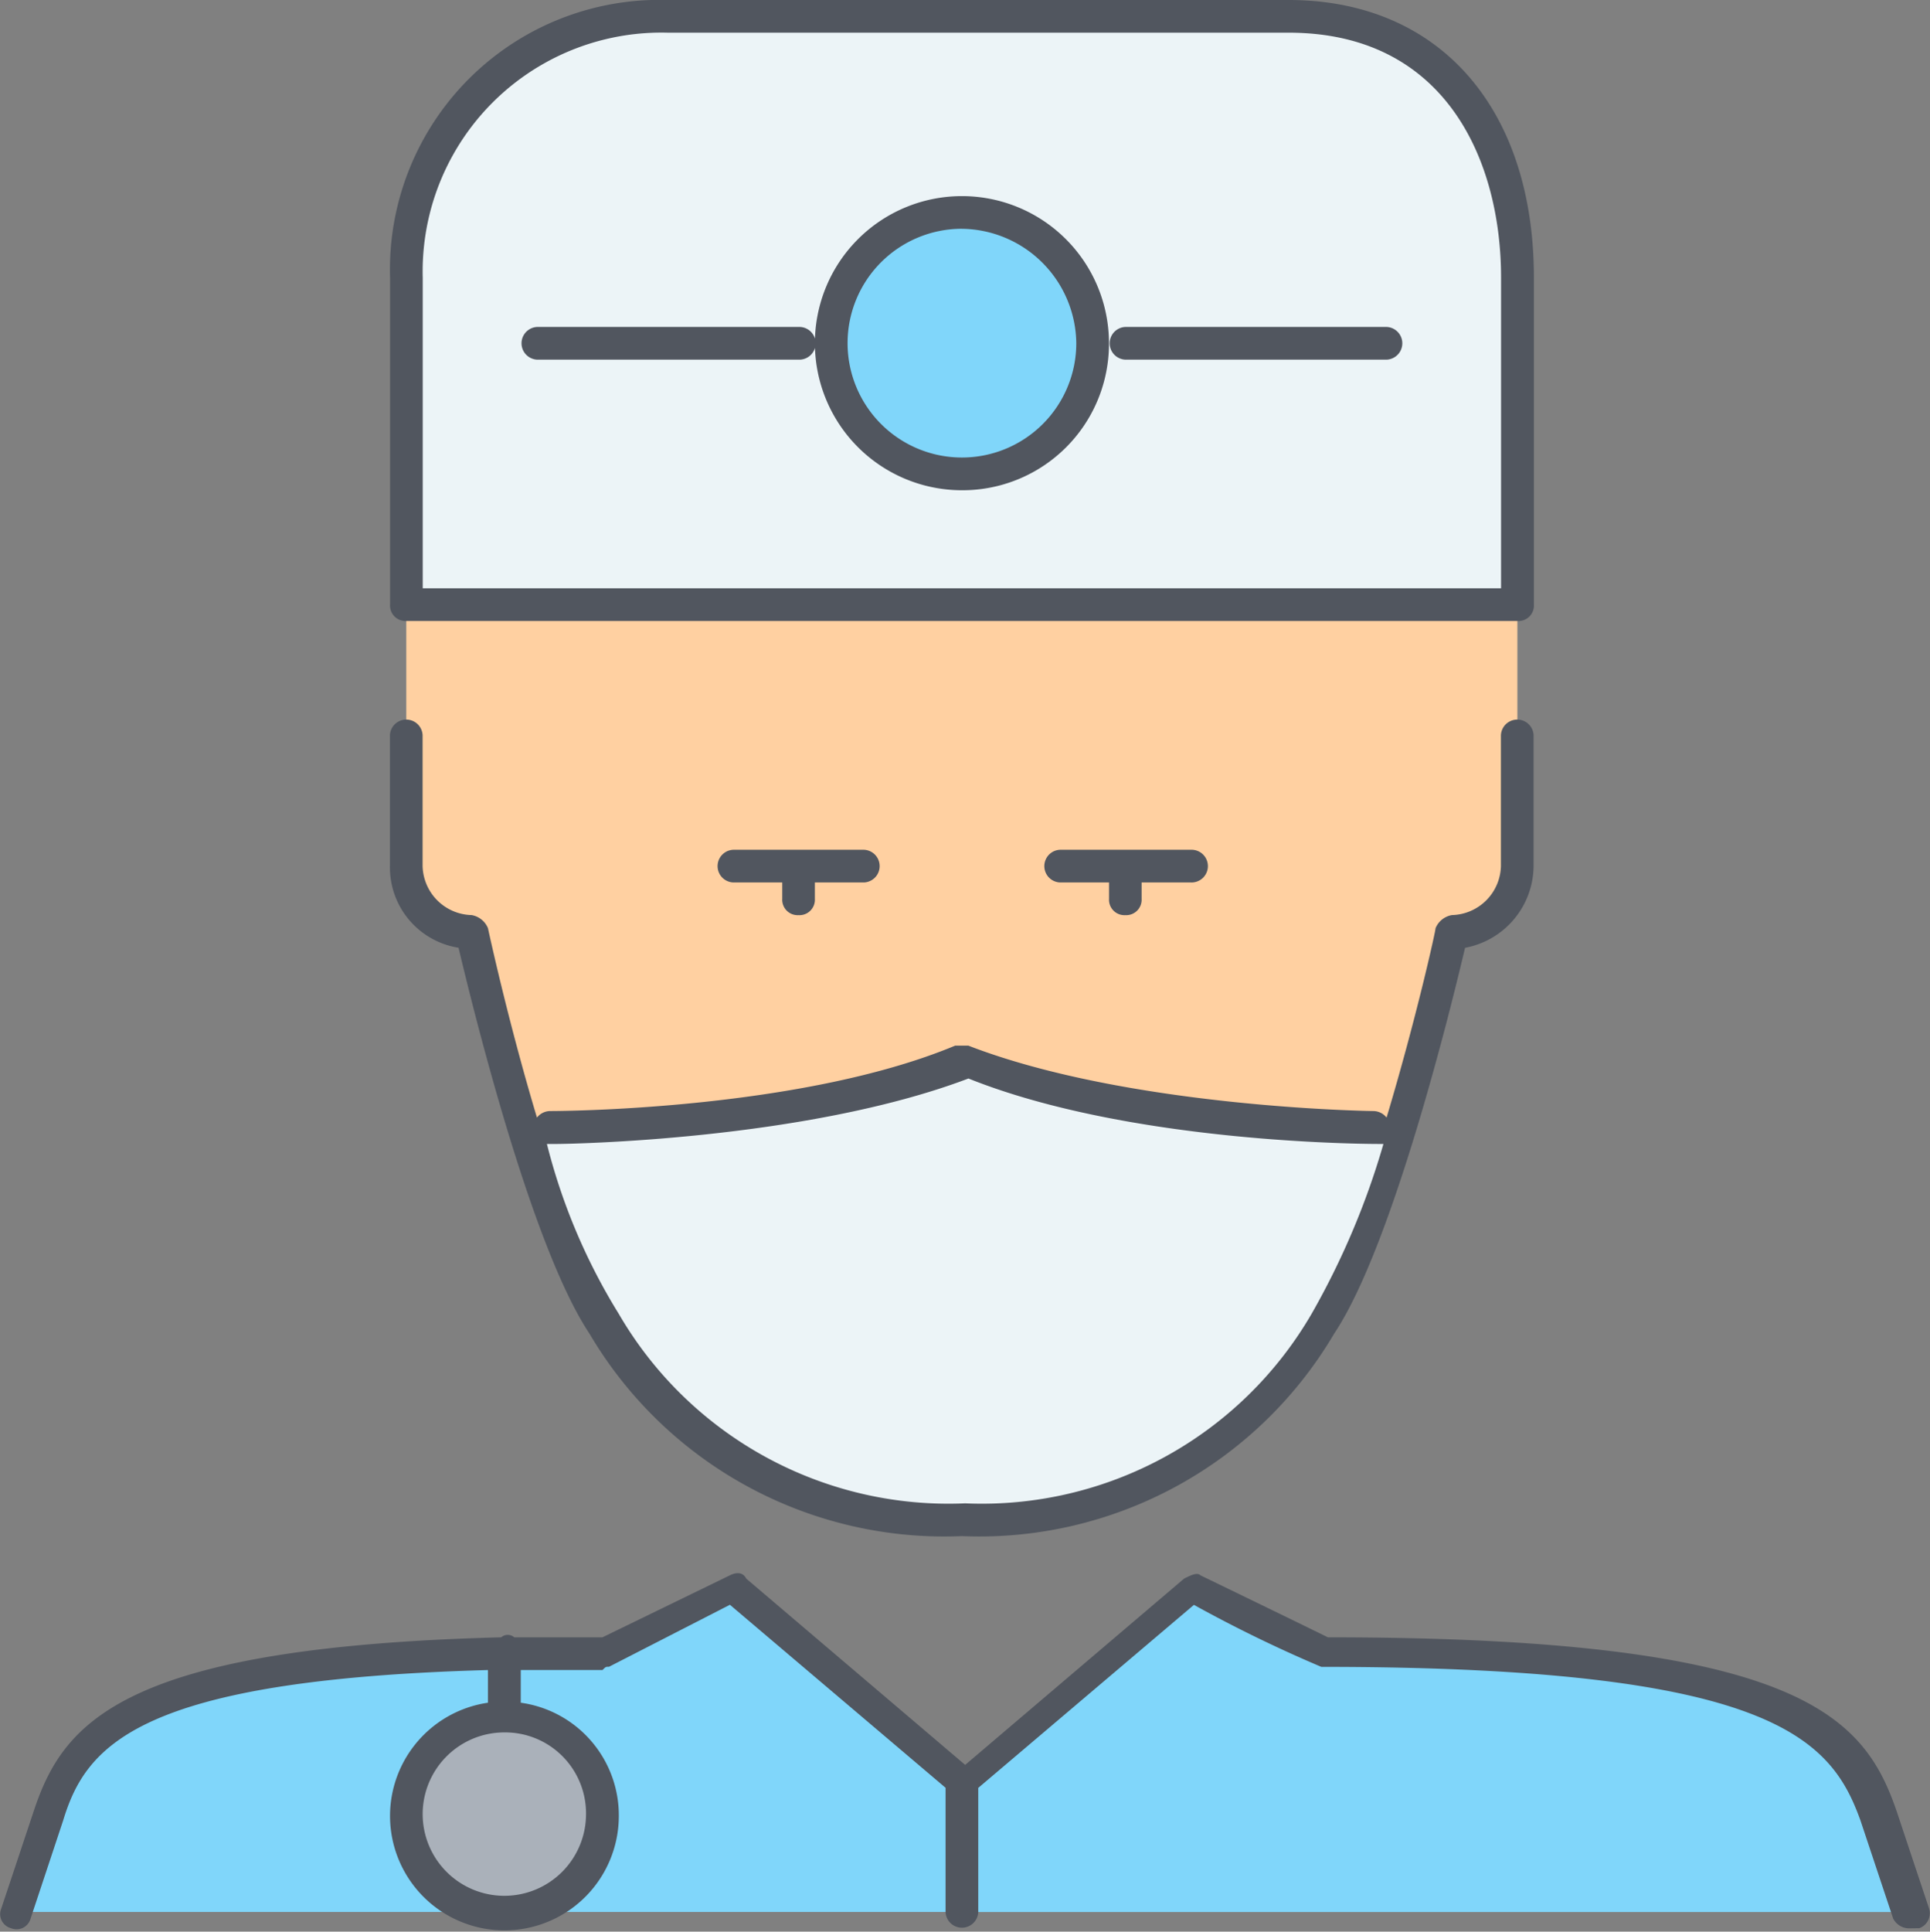 <svg xmlns="http://www.w3.org/2000/svg" viewBox="0 0 56.05 56.084"><rect x="0" y="0" width="56.05" height="56.084" fill="#808080" stroke="none"/><defs><style>.a{fill:#ffd0a1;}.b{fill:#ecf4f7;}.c{fill:#aab1ba;}.d{fill:#80d6fa;}.e{fill:#51565f;}</style></defs><g transform="translate(0.415 0.474)"><path class="a" d="M137.551,156.866v7.592a1.9,1.9,0,0,1-1.9,1.9s-.664,2.942-1.518,5.884l-.664-.19s-7.212,0-11.957-1.9c-4.745,1.9-11.957,1.9-11.957,1.9l-.759.19c-.949-3.037-1.613-5.884-1.613-5.884a1.9,1.9,0,0,1-1.9-1.9v-7.592h32.265Z" transform="translate(-93.899 -139.785)"/><path class="b" d="M137.552,10.858v9.49H105.287v-9.49a7.327,7.327,0,0,1,7.592-7.592h18.03c4.365,0,6.643,3.321,6.643,7.592m-12.336,1.9a3.8,3.8,0,1,0-3.8,3.8A3.807,3.807,0,0,0,125.215,12.756Zm8.161,22.775.664.19a28.8,28.8,0,0,1-2.183,5.5c-1.139,1.8-3.8,5.694-10.439,5.694s-9.3-3.891-10.439-5.694a20.659,20.659,0,0,1-2.183-5.5l.759-.19s7.212,0,11.957-1.9C126.164,35.531,133.376,35.531,133.376,35.531Z" transform="translate(-93.899 -3.266)"/><path class="c" d="M108.134,447a2.847,2.847,0,1,1-2.847,2.847A2.8,2.8,0,0,1,108.134,447" transform="translate(-93.899 -397.654)"/><g transform="translate(0 5.694)"><path class="d" d="M144.172,422.356H130.887a2.847,2.847,0,0,0,0-5.694v-1.9h2.847l3.8-1.9,6.643,5.694Z" transform="translate(-116.653 -373.01)"/><path class="d" d="M17.121,431.831a2.847,2.847,0,0,0,0,5.694H2.887l.949-2.847c.854-2.467,2.562-4.46,13.286-4.745Z" transform="translate(-2.887 -388.179)"/><path class="d" d="M220.016,54.467a3.8,3.8,0,1,1-3.8,3.8,3.807,3.807,0,0,1,3.8-3.8" transform="translate(-192.496 -54.467)"/><path class="d" d="M276.924,419.51l.949,2.847h-27.52v-3.8L257,412.867l3.8,1.9c13.286,0,15.278,2.088,16.133,4.745" transform="translate(-222.833 -373.01)"/></g></g><path class="e" d="M55.608,55.989a.522.522,0,0,1-.475-.285l-.949-2.847c-.854-2.372-2.562-4.46-15.658-4.46h0a39.42,39.42,0,0,1-3.7-1.8l-6.263,5.314v3.606a.475.475,0,0,1-.949,0V51.908l-6.263-5.314-3.511,1.8c-.095,0-.095,0-.19.095H15.277v.949a3.3,3.3,0,0,1,2.847,3.321,3.322,3.322,0,1,1-3.8-3.321v-.949c-10.154.285-11.672,2.183-12.336,4.365L1.043,55.7a.423.423,0,0,1-.569.285.423.423,0,0,1-.285-.569l.949-2.847c.854-2.562,2.562-4.745,13.57-5.03a.289.289,0,0,1,.38,0H17.65l3.7-1.8c.19-.095.38-.095.475.095l6.358,5.409,6.358-5.409c.19-.095.38-.19.475-.095,0,0,3.132,1.518,3.7,1.8,13.665,0,15.563,2.278,16.512,5.03l.949,2.847a.461.461,0,0,1-.285.569ZM14.8,50.3a2.372,2.372,0,1,0,2.372,2.372A2.349,2.349,0,0,0,14.8,50.3ZM28.088,44.6A11.955,11.955,0,0,1,17.27,38.718c-1.708-2.562-3.416-9.585-3.8-11.2a2.362,2.362,0,0,1-1.993-2.372v-3.8a.475.475,0,0,1,.949,0v3.8a1.459,1.459,0,0,0,1.423,1.423.631.631,0,0,1,.475.38s.569,2.657,1.423,5.5a.493.493,0,0,1,.38-.19c.095,0,7.212,0,11.767-1.9h.38c4.65,1.8,11.672,1.9,11.767,1.9a.493.493,0,0,1,.38.19c.854-2.847,1.423-5.409,1.423-5.5a.63.63,0,0,1,.475-.38,1.459,1.459,0,0,0,1.423-1.423v-3.8a.475.475,0,0,1,.949,0v3.8A2.437,2.437,0,0,1,42.7,27.52c-.38,1.613-2.088,8.636-3.8,11.2A11.955,11.955,0,0,1,28.088,44.6ZM16.036,33.214a17.459,17.459,0,0,0,2.088,4.935,11.074,11.074,0,0,0,10.059,5.5,11.074,11.074,0,0,0,10.059-5.5,22.6,22.6,0,0,0,2.088-4.935h-.095c-.285,0-7.212,0-11.957-1.9-4.745,1.8-11.672,1.9-11.957,1.9Zm16.8-6.643a.448.448,0,0,1-.475-.475v-.474H30.935a.475.475,0,0,1,0-.949h3.8a.475.475,0,1,1,0,.949H33.307V26.1A.448.448,0,0,1,32.833,26.571Zm-9.49,0a.448.448,0,0,1-.475-.475v-.474H21.446a.475.475,0,0,1,0-.949h3.8a.475.475,0,0,1,0,.949H23.818V26.1A.448.448,0,0,1,23.343,26.571ZM44.221,18.03H11.956a.448.448,0,0,1-.475-.475V8.066A7.829,7.829,0,0,1,19.548,0h18.03C41.943,0,44.7,3.132,44.7,8.066v9.49A.448.448,0,0,1,44.221,18.03Zm-31.79-.949H43.746V8.066c0-3.416-1.613-7.117-6.168-7.117H19.548A6.934,6.934,0,0,0,12.43,8.066v9.015Zm15.658-2.847a4.27,4.27,0,1,1,4.27-4.27A4.253,4.253,0,0,1,28.088,14.234Zm0-7.592A3.321,3.321,0,1,0,31.41,9.964,3.362,3.362,0,0,0,28.088,6.643Zm12.337,3.8H32.833a.475.475,0,0,1,0-.949h7.592a.475.475,0,0,1,0,.949Zm-17.081,0H15.752a.475.475,0,0,1,0-.949h7.592a.475.475,0,1,1,0,.949Z" transform="translate(-0.153)"/></svg>